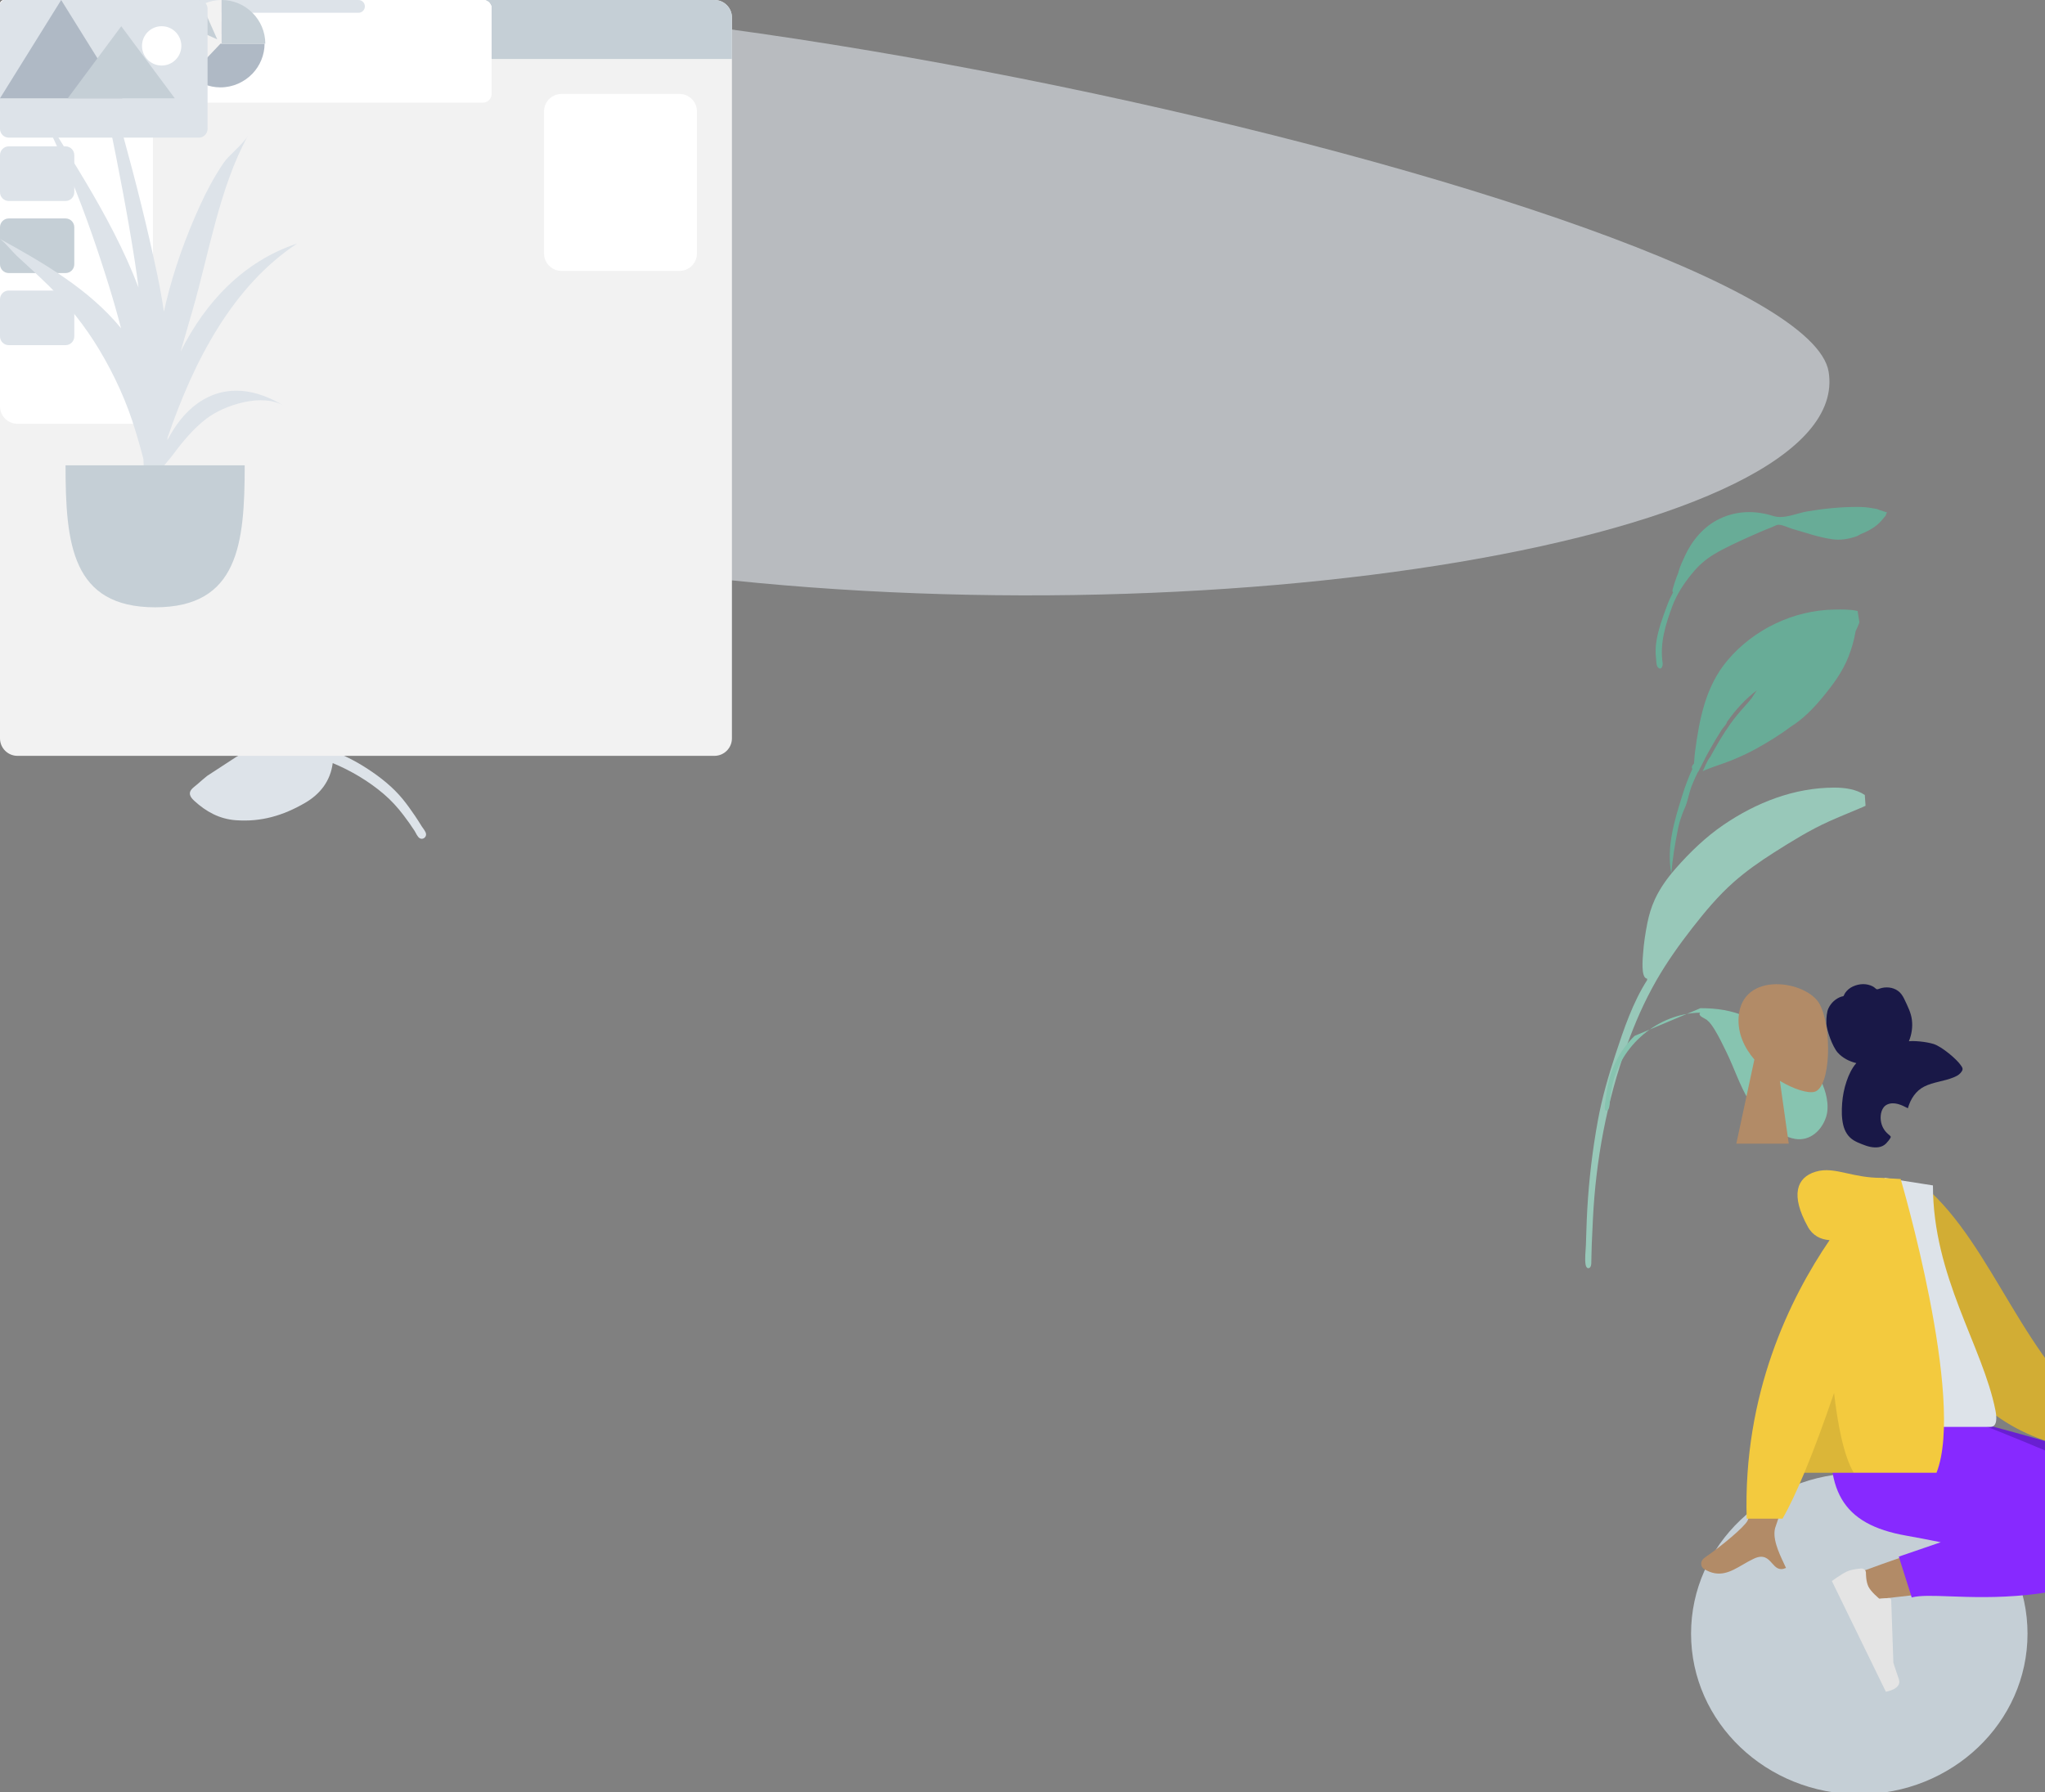 <?xml version="1.0" encoding="utf-8"?>
<svg version="1.1" xmlns="http://www.w3.org/2000/svg" xmlns:xlink="http://www.w3.org/1999/xlink" height="820.335" width="936">
  <rect width="100%" height="100%" fill="#808080" stroke="none"/>
  <defs>
    <path id="path-0" opacity="1" fill-rule="evenodd" d="M860.004,233.381 C859.47,232.993 858.205,232.856 857.616,232.74 C855.169,232.257 852.648,232.047 850.153,232.047 C842.46,232.059 834.642,232.814 827.076,234.121 C822.273,234.95 816.466,237.743 811.688,236.226 C803.363,233.584 794.95,233.714 787.052,237.486 C779.832,240.935 774.35,247.486 771.151,254.564 C770.669,255.633 768.711,259.566 768.156,262.217 C767.919,262.759 767.692,263.304 767.486,263.858 C766.904,265.431 766.382,267.032 765.896,268.635 C765.689,269.319 765.167,270.829 765.787,271.121 C764.797,272.948 763.92,274.83 763.189,276.773 C761.064,282.425 758.741,288.625 757.994,294.615 C757.717,296.833 757.707,299.064 757.964,301.286 C758.091,302.385 758.038,304.593 758.783,305.429 C760.363,307.201 761.175,304.72 760.996,303.538 C759.636,294.532 762.263,286.074 765.377,277.608 C767.39,272.134 770.698,267.125 774.404,262.59 C777.403,258.918 780.62,256.027 784.732,253.593 C789.759,250.616 795.134,248.21 800.46,245.796 C803.962,244.208 807.469,242.662 811.07,241.294 C811.87,240.989 813.13,240.209 814.018,240.205 C815.895,240.199 818.555,241.584 820.368,242.099 C826.332,243.795 832.373,245.966 838.537,246.832 C842.49,247.388 846.194,246.762 849.892,245.445 C850.27,245.311 850.903,244.965 851.679,244.471 C854.424,243.415 857.021,242.086 859.282,240.169 C860.585,239.064 861.767,237.636 862.845,236.329 C863.167,235.939 863.31,235.491 863.315,235.065 C863.559,234.938 863.721,234.789 863.758,234.614 "/>
    <path id="path-1" opacity="1" fill-rule="evenodd" d="M115.805,329.704 C113.863,329.704 111.927,329.743 109.987,329.844 C108.509,329.921 106.249,329.616 104.998,330.533 C103.698,331.485 103.788,333.435 103.991,334.812 C105.064,342.094 107.684,348.552 113.165,353.711 C121.604,361.655 131.279,365.691 142.727,367.489 C150.768,368.752 158.192,366.998 164.112,361.307 C168.437,369.296 171.718,378.137 173.365,387.059 C174.177,391.462 174.425,395.812 174.282,400.295 C174.19,403.166 174.031,406.031 173.722,408.889 C173.587,410.131 172.951,412.011 173.44,413.184 C174.013,414.562 175.946,414.696 176.814,413.521 C177.537,412.543 177.404,410.622 177.552,409.464 C177.798,407.542 178.026,405.618 178.189,403.686 C178.454,400.559 178.65,397.424 178.635,394.286 C178.602,387.234 177.027,380.156 174.872,373.462 C170.738,360.621 164.03,349.208 153.598,340.254 C147.184,334.748 139.843,332.518 131.514,331.321 "/>
    <path id="path-2" opacity="1" fill-rule="evenodd" d="M154.356,345.193 C152.781,332.652 151.113,320.182 148.062,307.884 C146.263,300.637 143.958,293.542 141.864,286.378 C142.052,287.276 142.218,288.181 142.362,289.088 C141.633,286.951 140.112,284.907 139.236,282.778 C138.26,280.403 137.475,277.936 136.729,275.484 C135.273,270.698 133.9,265.904 132.261,261.173 C130.435,255.902 128.333,250.719 126.374,245.495 C124.711,241.06 123.154,236.405 120.989,232.174 C119.81,229.867 118.752,227.39 117.594,225.039 C117.206,224.252 113.88,215.463 113.905,215.463 C114.455,215.463 116.517,219.37 116.859,219.944 C117.858,221.62 118.706,223.365 119.564,225.112 C119.934,223.037 120.52,221.006 121.443,219.098 C121.728,218.509 123.728,214.166 124.38,214.166 C124.705,214.166 121.699,222.367 121.319,223.087 C121.01,223.672 120.432,224.414 120.231,225.036 C119.905,226.041 120.073,225.79 120.341,226.696 C120.834,228.358 121.923,229.985 122.608,231.581 C122.984,232.432 123.911,235.385 124.814,236.707 C127.136,241.247 128.787,246.783 130.555,251.679 C130.936,249.274 131.593,246.954 132.504,244.691 C132.72,244.153 134.439,239.166 134.933,239.166 C135.49,239.166 133.358,247.154 133.068,247.844 C132.53,249.126 131.684,250.366 131.236,251.671 C130.745,253.102 131.608,254.391 132.157,255.856 C134.179,261.244 135.952,266.686 137.571,272.2 C146.977,268.081 148.848,255.957 149.461,247.016 C149.903,240.572 148.906,234.01 147.342,227.759 C145.255,219.416 141.744,211.362 138.018,203.608 C133.677,194.572 127.708,186.502 120.51,179.429 C116.746,175.729 112.459,172.522 108.104,169.518 C105.977,168.05 103.792,166.831 101.309,166.015 C100.189,165.647 99.04,165.381 97.879,165.177 C96.996,165.022 95.195,164.204 94.464,164.412 C88.488,166.066 83.997,168.815 80.514,173.927 C77.218,178.765 75.171,184.55 74.034,190.224 C72.767,196.543 72.462,202.914 73.549,209.274 C74.378,214.126 75.809,218.883 77.241,223.593 C82.336,240.346 91.267,258.307 107.291,267.496 C112.478,270.471 118.233,272.21 124.141,273.132 C125.534,273.349 126.924,273.556 128.333,273.635 C129.283,273.689 132.405,273.058 133.093,273.468 C134.035,274.029 134.576,277.214 134.987,278.369 C138.107,287.145 140.897,296.021 143.429,304.977 C146.122,314.504 148.262,324.125 150.044,333.853 C150.802,337.99 151.54,342.121 152.169,346.281 C152.316,347.249 152.164,350.293 153.109,351.148 C153.706,351.688 154.55,351.467 154.906,350.805 "/>
    <path id="path-3" opacity="1" fill-rule="evenodd" d="M850.229,279.672 C846.818,278.926 843.052,278.983 839.578,279.045 C820.944,279.298 802.646,288.12 790.737,302.216 C780.6,314.217 777.812,329.137 775.809,344.219 C775.611,345.716 775.525,347.204 775.413,348.705 C775.389,349.027 775.353,349.314 775.315,349.584 C774.527,350.289 774.114,351.109 774.58,352.011 C772.845,355.809 771.377,359.702 770.118,363.718 C766.411,375.538 762.64,387.582 764.963,400.012 C765.506,393.172 766.647,386.178 768.012,379.45 C768.091,379.064 768.176,378.681 768.264,378.299 C768.273,378.258 768.282,378.218 768.291,378.178 C768.774,376.118 769.402,374.119 770.166,372.152 C770.174,372.131 770.182,372.11 770.19,372.089 C770.291,371.83 770.398,371.572 770.504,371.315 C770.723,370.782 770.947,370.25 771.186,369.72 C771.266,369.54 771.344,369.358 771.418,369.175 C772.53,366.449 773,363.377 773.996,360.557 C774.235,359.915 774.484,359.276 774.745,358.641 C774.76,358.604 774.776,358.567 774.792,358.529 C775.497,356.819 776.277,355.13 777.101,353.458 C777.549,353.121 777.789,352.286 778.175,351.527 C778.255,351.377 778.88,350.38 779.066,349.805 C779.551,348.866 780.035,347.926 780.524,346.989 C780.509,346.994 780.495,347 780.48,347.005 C780.969,346.105 781.46,345.209 781.947,344.316 C782.054,344.12 782.162,343.924 782.27,343.727 C782.445,343.414 782.619,343.101 782.794,342.789 C784.426,339.868 786.157,337.005 787.954,334.179 C788.595,333.17 790.128,331.723 790.422,330.59 C790.432,330.548 790.435,330.509 790.442,330.468 C794.341,324.991 798.831,319.939 804.215,315.936 C803.564,316.639 802.181,319.027 801.815,319.499 C800.696,320.947 799.481,322.294 798.261,323.658 C796.077,326.1 793.944,328.621 792.049,331.286 C788.584,336.16 785.594,341.289 782.768,346.521 C782.741,346.552 782.712,346.581 782.686,346.613 C781.266,348.363 780.372,351.01 779.349,353.013 C783.396,351.139 787.87,349.918 792.023,348.254 C796.164,346.594 800.193,344.747 804.083,342.577 C809.252,339.694 814.614,336.439 819.499,332.754 C825.096,329.282 829.8,324.503 833.952,319.489 C838.864,313.555 843.366,307.569 846.15,300.365 C847.518,296.824 848.593,293.133 849.231,289.398 C849.259,289.235 849.295,289.059 849.334,288.875 C849.986,287.585 850.57,286.267 851.059,284.917 "/>
    <path id="path-4" opacity="1" fill-rule="evenodd" d="M216.257,280.564 C216.969,279.963 216.579,278.464 215.735,279.292 C215.054,279.962 215.034,279.896 214.177,279.853 C213.481,279.818 212.741,279.602 212.042,279.516 C210.56,279.334 209.085,279.257 207.593,279.361 C204.395,279.584 201.283,280.346 198.322,281.53 C193.154,283.598 187.938,286.278 183.826,290.009 C177.289,295.941 172.04,304.062 168.942,312.16 C167.024,317.174 165.991,322.208 167.735,327.423 C168.606,330.03 169.985,332.511 171.987,334.469 C172.51,334.981 173.2,335.377 173.69,335.914 C174.443,336.74 174.27,336.476 173.781,337.654 C173.246,338.941 172.717,340.229 172.19,341.519 C170.813,344.897 169.456,348.314 168.456,351.819 C168.127,352.972 167.873,354.144 167.689,355.328 C167.55,356.223 166.741,359.629 167.445,360.544 C168.617,362.067 169.116,359.728 169.153,358.928 C169.186,358.227 169.247,357.524 169.335,356.828 C169.555,355.073 169.954,353.351 170.473,351.658 C171.033,349.829 171.719,348.035 172.401,346.246 C173.037,344.578 173.703,342.921 174.382,341.27 C174.759,340.352 175.141,339.437 175.523,338.521 C175.653,338.208 175.72,337.554 176.065,337.823 C176.819,335.867 178.047,334.01 179.065,332.175 C180.312,329.927 181.584,327.683 183.017,325.541 C184.051,323.996 185.14,322.484 186.331,321.049 C187.027,320.21 187.771,319.422 188.562,318.666 C188.996,318.252 190.48,316.472 191.078,316.472 C190.821,316.472 189.658,318.732 189.476,318.999 C188.752,320.067 187.966,321.085 187.163,322.098 C185.673,323.979 184.291,325.929 183.041,327.968 C183.402,328.183 184.902,327.193 185.349,327.002 C186.352,326.575 187.384,326.209 188.44,325.927 C190.302,325.43 192.576,324.864 194.414,324.864 C193.872,324.864 192.615,325.748 192.052,325.988 C191.148,326.373 190.222,326.724 189.283,327.016 C188.416,327.287 187.533,327.493 186.644,327.683 C185.755,327.872 184.148,327.88 183.339,328.353 C183.29,328.382 183.341,328.84 183.15,328.963 C182.957,329.087 182.405,329.046 182.36,329.08 C181.697,329.578 181.234,331.019 180.835,331.728 C179.801,333.567 178.793,335.42 177.775,337.267 C177.46,337.839 177.041,338.231 177.318,338.695 C177.614,339.189 179.013,339.496 179.56,339.676 C181.589,340.346 183.646,340.567 185.762,340.216 C189.726,339.558 193.167,337.842 196.268,335.414 C208.149,326.112 217.894,314.406 220.868,299.544 "/>
    <path id="path-5" opacity="1" fill-rule="evenodd" d="M836.975,170.225 C849.181,246.308 553.173,295.934 298.391,261.301 C43.61,226.668 -73.271,91.422 48.306,19.357 C169.883,-52.707 824.77,94.141 836.975,170.225Z"/>
    <path id="path-6" opacity="1" fill-rule="evenodd" d="M8,0 L151,0 C155.415,0 159,3.585 159,8 L159,294 C159,298.415 155.415,302 151,302 L8,302 C3.585,302 8.881784197001252e-16,298.415 0,294 L0,8 C0,3.585 3.585,8.881784197001252e-16 8,0Z"/>
    <ellipse id="ellipse-7" opacity="1" rx="15" ry="15" cx="79" cy="268"/>
    <ellipse id="ellipse-8" opacity="1" rx="2" ry="2" cx="2" cy="2"/>
    <path id="path-9" opacity="1" fill-rule="evenodd" d="M11,0 L28,0 C29.104,0 30,0.896 30,2 C30,3.104 29.104,4 28,4 L11,4 C9.896,4 9,3.104 9,2 C9,0.896 9.896,2.220446049250313e-16 11,0Z"/>
    <path id="path-10" opacity="1" fill-rule="evenodd" d="M4,0 L127,0 C129.208,0 131,1.792 131,4 L131,50 C131,52.208 129.208,54 127,54 L4,54 C1.792,54 4.440892098500626e-16,52.208 0,50 L0,4 C0,1.792 1.792,4.440892098500626e-16 4,0Z"/>
    <path id="path-11" opacity="1" fill-rule="evenodd" d="M3,0 L70,0 C71.656,0 73,1.344 73,3 L73,5.1 C73,6.756 71.656,8.1 70,8.1 L3,8.1 C1.344,8.1 4.440892098500626e-16,6.756 0,5.1 L0,3 C0,1.344 1.344,4.440892098500626e-16 3,0Z"/>
    <path id="path-12" opacity="1" fill-rule="evenodd" d="M3,13.5 L46,13.5 C47.656,13.5 49,14.844 49,16.5 L49,18.6 C49,20.256 47.656,21.6 46,21.6 L3,21.6 C1.344,21.6 4.440892098500626e-16,20.256 0,18.6 L0,16.5 C0,14.844 1.344,13.5 3,13.5Z"/>
    <ellipse id="ellipse-13" opacity="1" rx="12" ry="12" cx="21" cy="27"/>
    <path id="path-14" opacity="1" fill-rule="evenodd" d="M4,0 L127,0 C129.208,0 131,1.792 131,4 L131,38 C131,40.208 129.208,42 127,42 L4,42 C1.792,42 4.440892098500626e-16,40.208 0,38 L0,4 C0,1.792 1.792,4.440892098500626e-16 4,0Z"/>
    <path id="path-15" opacity="1" fill-rule="evenodd" d="M3,0 L70,0 C71.656,0 73,1.344 73,3 L73,3.3 C73,4.956 71.656,6.3 70,6.3 L3,6.3 C1.344,6.3 4.440892098500626e-16,4.956 0,3.3 L0,3 C0,1.344 1.344,4.440892098500626e-16 3,0Z"/>
    <path id="path-16" opacity="1" fill-rule="evenodd" d="M3,10.5 L46,10.5 C47.656,10.5 49,11.844 49,13.5 L49,13.8 C49,15.456 47.656,16.8 46,16.8 L3,16.8 C1.344,16.8 4.440892098500626e-16,15.456 0,13.8 L0,13.5 C0,11.844 1.344,10.5 3,10.5Z"/>
    <ellipse id="ellipse-17" opacity="1" rx="12" ry="12" cx="21" cy="21"/>
    <path id="path-18" opacity="1" fill-rule="evenodd" d="M4,0 L127,0 C129.208,0 131,1.792 131,4 L131,38 C131,40.208 129.208,42 127,42 L4,42 C1.792,42 4.440892098500626e-16,40.208 0,38 L0,4 C0,1.792 1.792,4.440892098500626e-16 4,0Z"/>
    <path id="path-19" opacity="1" fill-rule="evenodd" d="M3,0 L70,0 C71.656,0 73,1.344 73,3 L73,3.3 C73,4.956 71.656,6.3 70,6.3 L3,6.3 C1.344,6.3 4.440892098500626e-16,4.956 0,3.3 L0,3 C0,1.344 1.344,4.440892098500626e-16 3,0Z"/>
    <path id="path-20" opacity="1" fill-rule="evenodd" d="M3,10.5 L46,10.5 C47.656,10.5 49,11.844 49,13.5 L49,13.8 C49,15.456 47.656,16.8 46,16.8 L3,16.8 C1.344,16.8 4.440892098500626e-16,15.456 0,13.8 L0,13.5 C0,11.844 1.344,10.5 3,10.5Z"/>
    <ellipse id="ellipse-21" opacity="1" rx="12" ry="12" cx="21" cy="21"/>
    <path id="path-22" opacity="1" fill-rule="evenodd" d="M4,0 L127,0 C129.208,0 131,1.792 131,4 L131,38 C131,40.208 129.208,42 127,42 L4,42 C1.792,42 4.440892098500626e-16,40.208 0,38 L0,4 C0,1.792 1.792,4.440892098500626e-16 4,0Z"/>
    <path id="path-23" opacity="1" fill-rule="evenodd" d="M3,0 L70,0 C71.656,0 73,1.344 73,3 L73,3.3 C73,4.956 71.656,6.3 70,6.3 L3,6.3 C1.344,6.3 4.440892098500626e-16,4.956 0,3.3 L0,3 C0,1.344 1.344,4.440892098500626e-16 3,0Z"/>
    <path id="path-24" opacity="1" fill-rule="evenodd" d="M3,10.5 L46,10.5 C47.656,10.5 49,11.844 49,13.5 L49,13.8 C49,15.456 47.656,16.8 46,16.8 L3,16.8 C1.344,16.8 4.440892098500626e-16,15.456 0,13.8 L0,13.5 C0,11.844 1.344,10.5 3,10.5Z"/>
    <ellipse id="ellipse-25" opacity="1" rx="12" ry="12" cx="21" cy="21"/>
    <path id="path-26" opacity="1" fill-rule="evenodd" d="M12.14,0 C10.815,0 9.494,0.027 8.171,0.095 C7.162,0.148 5.621,-0.061 4.768,0.568 C3.881,1.221 3.942,2.557 4.081,3.501 C4.813,8.493 6.6,12.919 10.339,16.456 C16.096,21.901 22.695,24.668 30.504,25.9 C35.99,26.766 41.054,25.564 45.092,21.663 C48.043,27.139 50.281,33.199 51.404,39.315 C51.958,42.333 52.127,45.315 52.03,48.388 C51.967,50.356 51.859,52.32 51.648,54.279 C51.556,55.13 51.122,56.418 51.455,57.223 C51.846,58.167 53.165,58.259 53.757,57.453 C54.25,56.783 54.16,55.466 54.261,54.673 C54.429,53.355 54.584,52.036 54.695,50.712 C54.876,48.569 55.009,46.42 54.999,44.268 C54.977,39.435 53.902,34.583 52.432,29.995 C49.612,21.192 45.037,13.369 37.921,7.231 C33.545,3.457 28.537,1.929 22.856,1.108 "/>
    <path id="path-27" opacity="1" fill-rule="evenodd" d="M32.571,35 C18.272,35 8.642,46.524 4.089,58.502 C2.372,63.016 1.97,67.974 1.308,72.714 C1.096,74.236 1.175,76.554 0.557,77.909 C0.333,78.401 -0.181,78.577 0.065,79.247 C0.214,79.652 0.505,79.901 0.944,79.981 C1.843,80.147 3.115,79.167 3.886,78.781 C10.282,75.573 14.484,70.613 17.912,64.545 C20.038,60.784 22.194,56.879 23.456,52.75 C24.227,50.227 24.676,47.571 24.94,44.954 C25.044,43.923 25.144,42.868 25.138,41.832 C25.132,40.803 24.653,40.259 24.309,39.364 C29.08,37.558 34.466,37.066 39.299,38.937 C43.769,40.668 47.482,44.013 49.561,48.216 C50.101,49.308 50.518,50.46 50.821,51.636 C51.02,52.406 51.029,53.404 51.398,54.1 C52.29,55.788 54.168,54.66 53.988,53.089 C53.485,48.708 50.979,44.309 47.775,41.263 "/>
    <path id="path-28" opacity="1" fill-rule="evenodd" d="M56,0 L199,0 C203.415,0 207,3.585 207,8 L207,294 C207,298.415 203.415,302 199,302 L56,302 C51.585,302 48,298.415 48,294 L48,8 C48,3.585 51.585,8.881784197001252e-16 56,0Z"/>
    <ellipse id="ellipse-29" opacity="1" rx="15" ry="15" cx="127" cy="268"/>
    <ellipse id="ellipse-30" opacity="1" rx="2" ry="2" cx="2" cy="2"/>
    <path id="path-31" opacity="1" fill-rule="evenodd" d="M11,0 L28,0 C29.104,0 30,0.896 30,2 C30,3.104 29.104,4 28,4 L11,4 C9.896,4 9,3.104 9,2 C9,0.896 9.896,2.220446049250313e-16 11,0Z"/>
    <path id="path-32" opacity="1" fill-rule="evenodd" d="M4,0 L127,0 C129.208,0 131,1.792 131,4 L131,50 C131,52.208 129.208,54 127,54 L4,54 C1.792,54 4.440892098500626e-16,52.208 0,50 L0,4 C0,1.792 1.792,4.440892098500626e-16 4,0Z"/>
    <path id="path-33" opacity="1" fill-rule="evenodd" d="M3,0 L70,0 C71.656,0 73,1.344 73,3 L73,5.1 C73,6.756 71.656,8.1 70,8.1 L3,8.1 C1.344,8.1 4.440892098500626e-16,6.756 0,5.1 L0,3 C0,1.344 1.344,4.440892098500626e-16 3,0Z"/>
    <path id="path-34" opacity="1" fill-rule="evenodd" d="M3,13.5 L46,13.5 C47.656,13.5 49,14.844 49,16.5 L49,18.6 C49,20.256 47.656,21.6 46,21.6 L3,21.6 C1.344,21.6 4.440892098500626e-16,20.256 0,18.6 L0,16.5 C0,14.844 1.344,13.5 3,13.5Z"/>
    <ellipse id="ellipse-35" opacity="1" rx="7" ry="7" cx="7" cy="7"/>
    <ellipse id="ellipse-36" opacity="1" rx="3" ry="3" cx="7" cy="7"/>
    <path id="path-37" opacity="1" fill-rule="evenodd" d="M4,0 L127,0 C129.208,0 131,1.792 131,4 L131,38 C131,40.208 129.208,42 127,42 L4,42 C1.792,42 4.440892098500626e-16,40.208 0,38 L0,4 C0,1.792 1.792,4.440892098500626e-16 4,0Z"/>
    <path id="path-38" opacity="1" fill-rule="evenodd" d="M3,0 L70,0 C71.656,0 73,1.344 73,3 L73,3.3 C73,4.956 71.656,6.3 70,6.3 L3,6.3 C1.344,6.3 4.440892098500626e-16,4.956 0,3.3 L0,3 C0,1.344 1.344,4.440892098500626e-16 3,0Z"/>
    <path id="path-39" opacity="1" fill-rule="evenodd" d="M3,10.5 L46,10.5 C47.656,10.5 49,11.844 49,13.5 L49,13.8 C49,15.456 47.656,16.8 46,16.8 L3,16.8 C1.344,16.8 4.440892098500626e-16,15.456 0,13.8 L0,13.5 C0,11.844 1.344,10.5 3,10.5Z"/>
    <ellipse id="ellipse-40" opacity="1" rx="12" ry="12" cx="21" cy="21"/>
    <path id="path-41" opacity="1" fill-rule="evenodd" d="M4,0 L127,0 C129.208,0 131,1.792 131,4 L131,38 C131,40.208 129.208,42 127,42 L4,42 C1.792,42 4.440892098500626e-16,40.208 0,38 L0,4 C0,1.792 1.792,4.440892098500626e-16 4,0Z"/>
    <path id="path-42" opacity="1" fill-rule="evenodd" d="M3,0 L70,0 C71.656,0 73,1.344 73,3 L73,3.3 C73,4.956 71.656,6.3 70,6.3 L3,6.3 C1.344,6.3 4.440892098500626e-16,4.956 0,3.3 L0,3 C0,1.344 1.344,4.440892098500626e-16 3,0Z"/>
    <path id="path-43" opacity="1" fill-rule="evenodd" d="M3,10.5 L46,10.5 C47.656,10.5 49,11.844 49,13.5 L49,13.8 C49,15.456 47.656,16.8 46,16.8 L3,16.8 C1.344,16.8 4.440892098500626e-16,15.456 0,13.8 L0,13.5 C0,11.844 1.344,10.5 3,10.5Z"/>
    <ellipse id="ellipse-44" opacity="1" rx="7" ry="7" cx="7" cy="7"/>
    <ellipse id="ellipse-45" opacity="1" rx="3" ry="3" cx="7" cy="7"/>
    <path id="path-46" opacity="1" fill-rule="evenodd" d="M4,0 L127,0 C129.208,0 131,1.792 131,4 L131,38 C131,40.208 129.208,42 127,42 L4,42 C1.792,42 4.440892098500626e-16,40.208 0,38 L0,4 C0,1.792 1.792,4.440892098500626e-16 4,0Z"/>
    <path id="path-47" opacity="1" fill-rule="evenodd" d="M3,0 L70,0 C71.656,0 73,1.344 73,3 L73,3.3 C73,4.956 71.656,6.3 70,6.3 L3,6.3 C1.344,6.3 4.440892098500626e-16,4.956 0,3.3 L0,3 C0,1.344 1.344,4.440892098500626e-16 3,0Z"/>
    <path id="path-48" opacity="1" fill-rule="evenodd" d="M3,10.5 L46,10.5 C47.656,10.5 49,11.844 49,13.5 L49,13.8 C49,15.456 47.656,16.8 46,16.8 L3,16.8 C1.344,16.8 4.440892098500626e-16,15.456 0,13.8 L0,13.5 C0,11.844 1.344,10.5 3,10.5Z"/>
    <ellipse id="ellipse-49" opacity="1" rx="12" ry="12" cx="21" cy="21"/>
    <path id="path-50" opacity="1" fill-rule="evenodd" d="M8,0 L327,0 C331.415,0 335,3.585 335,8 L335,338 C335,342.415 331.415,346 327,346 L8,346 C3.585,346 8.881784197001252e-16,342.415 0,338 L0,8 C0,3.585 3.585,8.881784197001252e-16 8,0Z"/>
    <path id="path-51" opacity="1" fill-rule="evenodd" d="M257,43 L311,43 C315.415,43 319,46.585 319,51 L319,116 C319,120.415 315.415,124 311,124 L257,124 C252.585,124 249,120.415 249,116 L249,51 C249,46.585 252.585,43 257,43Z"/>
    <ellipse id="ellipse-52" opacity="1" rx="16" ry="16" cx="25" cy="16"/>
    <path id="path-53" opacity="1" fill-rule="evenodd" d="M3,36 L47,36 C48.656,36 50,37.344 50,39 C50,40.656 48.656,42 47,42 L3,42 C1.344,42 4.440892098500626e-16,40.656 0,39 C0,37.344 1.344,36 3,36Z"/>
    <path id="path-54" opacity="1" fill-rule="evenodd" d="M11,46 L39,46 C40.656,46 42,47.344 42,49 C42,50.656 40.656,52 39,52 L11,52 C9.344,52 8,50.656 8,49 C8,47.344 9.344,46 11,46Z"/>
    <path id="path-55" opacity="1" fill-rule="evenodd" d="M8,0 L327,0 C331.415,0 335,3.585 335,8 L335,27 L0,27 L0,8 C0,3.585 3.585,8.881784197001252e-16 8,0Z"/>
    <ellipse id="ellipse-56" opacity="1" rx="4" ry="4" cx="4" cy="4"/>
    <ellipse id="ellipse-57" opacity="1" rx="4" ry="4" cx="16" cy="4"/>
    <ellipse id="ellipse-58" opacity="1" rx="4" ry="4" cx="28" cy="4"/>
    <path id="path-59" opacity="1" fill-rule="evenodd" d="M8,0 L62,0 C66.415,0 70,3.585 70,8 L70,186 C70,190.415 66.415,194 62,194 L8,194 C3.585,194 8.881784197001252e-16,190.415 0,186 L0,8 C0,3.585 3.585,8.881784197001252e-16 8,0Z"/>
    <path id="path-60" opacity="1" fill-rule="evenodd" d="M4,0 L30,0 C32.208,0 34,1.792 34,4 L34,22 C34,24.208 32.208,26 30,26 L4,26 C1.792,26 4.440892098500626e-16,24.208 0,22 L0,4 C0,1.792 1.792,4.440892098500626e-16 4,0Z"/>
    <path id="path-61" opacity="1" fill-rule="evenodd" d="M4,34 L30,34 C32.208,34 34,35.792 34,38 L34,55 C34,57.208 32.208,59 30,59 L4,59 C1.792,59 4.440892098500626e-16,57.208 0,55 L0,38 C0,35.792 1.792,34 4,34Z"/>
    <path id="path-62" opacity="1" fill-rule="evenodd" d="M4,67 L30,67 C32.208,67 34,68.792 34,71 L34,88 C34,90.208 32.208,92 30,92 L4,92 C1.792,92 4.440892098500626e-16,90.208 0,88 L0,71 C0,68.792 1.792,67 4,67Z"/>
    <path id="path-63" opacity="1" fill-rule="evenodd" d="M4,133 L30,133 C32.208,133 34,134.792 34,137 L34,154 C34,156.208 32.208,158 30,158 L4,158 C1.792,158 4.440892098500626e-16,156.208 0,154 L0,137 C0,134.792 1.792,133 4,133Z"/>
    <path id="path-64" opacity="1" fill-rule="evenodd" d="M4,100 L30,100 C32.208,100 34,101.792 34,104 L34,121 C34,123.208 32.208,125 30,125 L4,125 C1.792,125 4.440892098500626e-16,123.208 0,121 L0,104 C0,101.792 1.792,100 4,100Z"/>
    <path id="path-65" opacity="1" fill-rule="evenodd" d="M4,0 L221,0 C223.208,0 225,1.792 225,4 L225,43 C225,45.208 223.208,47 221,47 L4,47 C1.792,47 4.440892098500626e-16,45.208 0,43 L0,4 C0,1.792 1.792,4.440892098500626e-16 4,0Z"/>
    <path id="path-66" opacity="1" fill-rule="evenodd" d="M3,0 L164,0 C165.656,0 167,1.344 167,3 L167,4.05 C167,5.706 165.656,7.05 164,7.05 L3,7.05 C1.344,7.05 4.440892098500626e-16,5.706 0,4.05 L0,3 C0,1.344 1.344,4.440892098500626e-16 3,0Z"/>
    <path id="path-67" opacity="1" fill-rule="evenodd" d="M3,11.75 L109.096,11.75 C110.752,11.75 112.096,13.094 112.096,14.75 L112.096,15.8 C112.096,17.456 110.752,18.8 109.096,18.8 L3,18.8 C1.344,18.8 -6.661338147750939e-15,17.456 -7.105427357601002e-15,15.8 L-7.105427357601002e-15,14.75 C-7.105427357601002e-15,13.094 1.344,11.75 3,11.75Z"/>
    <ellipse id="ellipse-68" opacity="1" rx="7" ry="7" cx="7" cy="7"/>
    <ellipse id="ellipse-69" opacity="1" rx="3" ry="3" cx="7" cy="7"/>
    <path id="path-70" opacity="1" fill-rule="evenodd" d="M4,0 L221,0 C223.208,0 225,1.792 225,4 L225,35 C225,37.208 223.208,39 221,39 L4,39 C1.792,39 4.440892098500626e-16,37.208 0,35 L0,4 C0,1.792 1.792,4.440892098500626e-16 4,0Z"/>
    <path id="path-71" opacity="1" fill-rule="evenodd" d="M2.925,0 L164.075,0 C165.689,-7.105427357601002e-15 167,1.311 167,2.925 C167,4.539 165.689,5.85 164.075,5.85 L2.925,5.85 C1.311,5.85 0,4.539 0,2.925 C-2.4055711200787755e-8,1.311 1.311,2.4055711644876965e-8 2.925,0 L2.925,0Z"/>
    <path id="path-72" opacity="1" fill-rule="evenodd" d="M2.925,9.75 L109.171,9.75 C110.785,9.75 112.096,11.061 112.096,12.675 C112.096,14.289 110.785,15.6 109.171,15.6 L2.925,15.6 C1.311,15.6 -7.105427357601002e-15,14.289 -7.105427357601002e-15,12.675 C-2.4055718306215113e-8,11.061 1.311,9.75 2.925,9.75 L2.925,9.75Z"/>
    <ellipse id="ellipse-73" opacity="1" rx="7" ry="7" cx="7" cy="7"/>
    <ellipse id="ellipse-74" opacity="1" rx="3" ry="3" cx="7" cy="7"/>
    <path id="path-75" opacity="1" fill-rule="evenodd" d="M4,0 L221,0 C223.208,0 225,1.792 225,4 L225,35 C225,37.208 223.208,39 221,39 L4,39 C1.792,39 4.440892098500626e-16,37.208 0,35 L0,4 C0,1.792 1.792,4.440892098500626e-16 4,0Z"/>
    <path id="path-76" opacity="1" fill-rule="evenodd" d="M2.925,0 L164.075,0 C165.689,-7.105427357601002e-15 167,1.311 167,2.925 C167,4.539 165.689,5.85 164.075,5.85 L2.925,5.85 C1.311,5.85 0,4.539 0,2.925 C-2.4055711200787755e-8,1.311 1.311,2.4055711644876965e-8 2.925,0 L2.925,0Z"/>
    <path id="path-77" opacity="1" fill-rule="evenodd" d="M2.925,9.75 L109.171,9.75 C110.785,9.75 112.096,11.061 112.096,12.675 C112.096,14.289 110.785,15.6 109.171,15.6 L2.925,15.6 C1.311,15.6 -7.105427357601002e-15,14.289 -7.105427357601002e-15,12.675 C-2.4055718306215113e-8,11.061 1.311,9.75 2.925,9.75 L2.925,9.75Z"/>
    <ellipse id="ellipse-78" opacity="1" rx="7" ry="7" cx="7" cy="7"/>
    <ellipse id="ellipse-79" opacity="1" rx="3" ry="3" cx="7" cy="7"/>
    <path id="path-80" opacity="1" fill-rule="evenodd" d="M4,0 L221,0 C223.208,0 225,1.792 225,4 L225,35 C225,37.208 223.208,39 221,39 L4,39 C1.792,39 4.440892098500626e-16,37.208 0,35 L0,4 C0,1.792 1.792,4.440892098500626e-16 4,0Z"/>
    <path id="path-81" opacity="1" fill-rule="evenodd" d="M2.925,0 L164.075,0 C165.689,-7.105427357601002e-15 167,1.311 167,2.925 C167,4.539 165.689,5.85 164.075,5.85 L2.925,5.85 C1.311,5.85 0,4.539 0,2.925 C-2.4055711200787755e-8,1.311 1.311,2.4055711644876965e-8 2.925,0 L2.925,0Z"/>
    <path id="path-82" opacity="1" fill-rule="evenodd" d="M2.925,9.75 L109.171,9.75 C110.785,9.75 112.096,11.061 112.096,12.675 C112.096,14.289 110.785,15.6 109.171,15.6 L2.925,15.6 C1.311,15.6 -7.105427357601002e-15,14.289 -7.105427357601002e-15,12.675 C-2.4055718306215113e-8,11.061 1.311,9.75 2.925,9.75 L2.925,9.75Z"/>
    <ellipse id="ellipse-83" opacity="1" rx="7" ry="7" cx="7" cy="7"/>
    <ellipse id="ellipse-84" opacity="1" rx="3" ry="3" cx="7" cy="7"/>
    <path id="path-85" opacity="1" fill-rule="evenodd" d="M4,0 L221,0 C223.208,0 225,1.792 225,4 L225,35 C225,37.208 223.208,39 221,39 L4,39 C1.792,39 4.440892098500626e-16,37.208 0,35 L0,4 C0,1.792 1.792,4.440892098500626e-16 4,0Z"/>
    <path id="path-86" opacity="1" fill-rule="evenodd" d="M2.925,0 L164.075,0 C165.689,-7.105427357601002e-15 167,1.311 167,2.925 C167,4.539 165.689,5.85 164.075,5.85 L2.925,5.85 C1.311,5.85 0,4.539 0,2.925 C-2.4055711200787755e-8,1.311 1.311,2.4055711644876965e-8 2.925,0 L2.925,0Z"/>
    <path id="path-87" opacity="1" fill-rule="evenodd" d="M2.925,9.75 L109.171,9.75 C110.785,9.75 112.096,11.061 112.096,12.675 C112.096,14.289 110.785,15.6 109.171,15.6 L2.925,15.6 C1.311,15.6 -7.105427357601002e-15,14.289 -7.105427357601002e-15,12.675 C-2.4055718306215113e-8,11.061 1.311,9.75 2.925,9.75 L2.925,9.75Z"/>
    <ellipse id="ellipse-88" opacity="1" rx="7" ry="7" cx="7" cy="7"/>
    <ellipse id="ellipse-89" opacity="1" rx="3" ry="3" cx="7" cy="7"/>
    <path id="path-90" opacity="1" fill-rule="evenodd" d="M4,0 L221,0 C223.208,0 225,1.792 225,4 L225,35 C225,37.208 223.208,39 221,39 L4,39 C1.792,39 4.440892098500626e-16,37.208 0,35 L0,4 C0,1.792 1.792,4.440892098500626e-16 4,0Z"/>
    <path id="path-91" opacity="1" fill-rule="evenodd" d="M2.925,0 L164.075,0 C165.689,-7.105427357601002e-15 167,1.311 167,2.925 C167,4.539 165.689,5.85 164.075,5.85 L2.925,5.85 C1.311,5.85 0,4.539 0,2.925 C-2.4055711200787755e-8,1.311 1.311,2.4055711644876965e-8 2.925,0 L2.925,0Z"/>
    <path id="path-92" opacity="1" fill-rule="evenodd" d="M2.925,9.75 L109.171,9.75 C110.785,9.75 112.096,11.061 112.096,12.675 C112.096,14.289 110.785,15.6 109.171,15.6 L2.925,15.6 C1.311,15.6 -7.105427357601002e-15,14.289 -7.105427357601002e-15,12.675 C-2.4055718306215113e-8,11.061 1.311,9.75 2.925,9.75 L2.925,9.75Z"/>
    <ellipse id="ellipse-93" opacity="1" rx="7" ry="7" cx="7" cy="7"/>
    <ellipse id="ellipse-94" opacity="1" rx="3" ry="3" cx="7" cy="7"/>
    <path id="path-95" opacity="1" fill-rule="evenodd" d="M853.526,363.917 C849.582,361.242 844.337,360.541 839.616,360.541 C821.181,360.541 803.852,367.381 788.882,377.573 C780.679,383.158 773.341,390.269 766.862,397.674 C763.123,401.948 759.789,406.572 757.428,411.714 C755.835,415.185 754.742,418.802 754.001,422.532 C753.097,427.078 752.38,431.716 752.055,436.338 C751.928,438.158 750.87,447.815 753.896,447.979 C753.879,448.217 753.875,448.444 753.893,448.647 C747.323,458.921 743.263,470.961 739.499,482.377 C736.223,492.31 733.305,502.328 731.41,512.604 C728.916,526.134 727.278,539.867 726.499,553.591 C726.331,556.54 726.216,559.491 726.117,562.445 C726.034,564.964 725.949,567.483 725.866,570.002 C725.774,572.825 725.277,576.075 725.726,578.881 C726.116,581.326 728.232,580.956 728.325,578.523 C728.438,575.586 728.42,572.643 728.548,569.704 C728.719,565.803 728.895,561.902 729.086,558.002 C730.415,530.91 735.401,504.216 744.602,478.625 C748.325,468.269 752.592,458.466 758.076,448.886 C762.897,440.463 768.696,432.309 774.624,424.714 C780.386,417.334 786.376,410.124 793.436,403.871 C799.165,398.797 805.466,394.377 811.944,390.263 C820.172,385.039 828.384,379.942 837.296,375.932 C841.928,373.848 846.648,371.982 851.317,369.982 C852.157,369.622 853.058,369.273 853.866,368.856 "/>
    <path id="path-96" opacity="1" fill-rule="evenodd" d="M792.663,461.506 C785.186,461.506 778.532,462.477 771.643,465.449 C765.696,468.014 760.276,471.409 755.014,475.105 C747.613,480.304 741.783,486.354 737.702,494.371 C735.264,499.16 733.475,505.937 735.113,511.161 C737.041,517.313 742.337,522.445 749.312,521.36 C753.625,520.691 757.578,517.836 760.856,515.149 C764.778,511.934 767.917,508.069 770.509,503.776 C774.737,496.773 777.221,488.857 780.813,481.539 C782.517,478.066 784.164,474.569 786.206,471.268 C787.216,469.633 788.292,468.015 789.825,466.8 C790.645,466.15 794.104,465.026 792.781,463.567 C812.171,463.821 829.349,478.713 833.072,497.147 C833.418,498.865 833.689,500.597 833.976,502.325 C834.156,503.417 834.083,507.442 835.059,508.14 C837.211,509.678 836.307,505.005 836.214,504.332 C835.976,502.593 835.721,500.856 835.454,499.121 C834,489.687 829.8,480.917 822.796,474.189 "/>
    <path id="path-97" opacity="1" fill-rule="evenodd" d="M9.938,35.736 C28.604,67.052 50.345,97.374 63.401,131.613 C62.875,127.577 62.317,123.545 61.692,119.52 C58.38,98.179 54.262,76.994 49.936,55.835 C47.733,45.062 45.402,34.327 43.012,23.594 C41.727,17.829 40.457,12.061 39.145,6.302 C38.827,4.906 38.554,2.469 38.157,0 C50.845,41.637 63.081,83.305 72.031,125.942 C73.205,131.538 74.205,137.124 75.024,142.7 C75.304,141.428 75.58,140.156 75.881,138.887 C79.503,123.68 84.935,108.594 91.403,94.374 C94.495,87.575 98.046,80.924 102.228,74.726 C104.836,70.863 110.986,66.271 113.364,62.314 C100.355,86.176 95.657,116.032 88.145,141.973 C86.312,148.304 84.467,154.624 82.659,160.955 C93.987,138.237 111.563,119.571 136,111.483 C106.42,131.027 88.678,165.254 76.722,200.26 C76.683,200.675 76.636,201.09 76.595,201.506 C80.114,194.829 84.545,188.789 90.551,184.56 C103.407,175.504 117.667,178.142 130.137,185.91 C120.35,179.689 102.663,185.354 94.428,191.677 C88.533,196.203 83.495,202.275 79.12,208.2 C78.072,209.62 76.641,211.277 75.13,213.044 C73.012,226.795 69.56,240.452 64.672,254 C65.479,250.111 64.896,243.892 65.12,240.993 C65.144,240.679 65.164,240.365 65.188,240.053 C64.445,243.019 63.727,245.951 63.036,248.837 C64.41,243.331 65.156,237.583 65.739,231.776 C65.889,229.281 66.036,226.785 66.19,224.29 C66.141,219.553 65.946,214.799 65.616,210.036 C64.447,205.408 63.137,201.042 62.056,197.411 C58.159,184.31 52.444,171.76 45.411,160.051 C38.994,149.366 31.312,139.688 22.445,130.935 C17.664,126.217 12.661,121.725 7.729,117.17 C5.945,115.523 2.757,111.474 0,109.363 C20.08,120.434 40.749,132.41 55.398,150.248 C53.68,143.653 51.815,137.151 49.842,130.78 C39.831,98.454 27.191,64.953 9.938,35.736Z"/>
    <path id="path-98" opacity="1" fill-rule="evenodd" d="M30,213 C30,248.899 32.843,278 71,278 C109.157,278 112,248.899 112,213 "/>
    <path id="path-99" opacity="1" fill-rule="evenodd" d="M3,32 C4.656,32 6,33.344 6,35 L6,54 C6,55.656 4.656,57 3,57 C1.344,57 4.440892098500626e-16,55.656 0,54 L0,35 C0,33.344 1.344,32 3,32 L3,32Z"/>
    <path id="path-100" opacity="1" fill-rule="evenodd" d="M17,16 C18.656,16 20,17.344 20,19 L20,54 C20,55.656 18.656,57 17,57 C15.344,57 14,55.656 14,54 L14,19 C14,17.344 15.344,16 17,16 L17,16Z"/>
    <path id="path-101" opacity="1" fill-rule="evenodd" d="M31,8 C32.656,8 34,9.344 34,11 L34,54 C34,55.656 32.656,57 31,57 C29.344,57 28,55.656 28,54 L28,11 C28,9.344 29.344,8 31,8 L31,8Z"/>
    <path id="path-102" opacity="1" fill-rule="evenodd" d="M45,16 C46.656,16 48,17.344 48,19 L48,54 C48,55.656 46.656,57 45,57 C43.344,57 42,55.656 42,54 L42,19 C42,17.344 43.344,16 45,16 L45,16Z"/>
    <path id="path-103" opacity="1" fill-rule="evenodd" d="M59,0 C60.656,0 62,1.344 62,3 L62,54 C62,55.656 60.656,57 59,57 C57.344,57 56,55.656 56,54 L56,3 C56,1.344 57.344,4.440892098500626e-16 59,0 L59,0Z"/>
    <path id="path-104" opacity="1" fill-rule="evenodd" d="M40,20.256 C40,9.117 30.998,0 20,0 L20,20.256 L33.668,35 C37.556,31.395 40,26.107 40,20.256Z"/>
    <path id="path-105" opacity="1" fill-rule="evenodd" d="M20.529,20 L0.332,20 C0.332,25.221 2.462,30.113 5.829,33.668 C9.532,37.556 14.805,40 20.529,40 C25.802,40 30.628,37.891 34.332,34.557 L20.529,20Z"/>
    <path id="path-106" opacity="1" fill-rule="evenodd" d="M20,0 C9.002,0 0,9.002 0,20 L20,20 L20,0 L20,0ZM22,18 L30,0 C34.223,1.78 38.22,5.334 40,10 L22,18 L22,18Z"/>
    <path id="path-107" opacity="1" fill-rule="evenodd" d="M37.766,37.179 C35.845,39.219 33.123,40.5 30.095,40.5 C24.278,40.5 19.562,35.799 19.562,30 C19.562,24.201 24.278,19.5 30.095,19.5 L30.095,0 C13.546,0 0,13.503 0,30 C0,46.497 13.546,60 30.095,60 C38.788,60 46.645,56.334 52,50.502 L37.766,37.179Z"/>
    <path id="path-108" opacity="1" fill-rule="evenodd" d="M30,0 L30,19.5 C35.799,19.5 40.5,24.201 40.5,30 L60,30 C60,13.503 46.497,0 30,0Z"/>
    <path id="path-109" opacity="1" fill-rule="evenodd" d="M40.097,30 C40.097,33.407 38.492,36.435 36,38.391 L48.262,54 C55.399,48.412 60,39.749 60,30 L40.097,30Z"/>
    <path id="path-110" opacity="1" fill-rule="evenodd" d="M29.051,28.504 C27.573,30.068 25.479,31.05 23.15,31.05 C18.675,31.05 15.048,27.446 15.048,23 C15.048,18.554 18.675,14.95 23.15,14.95 L23.15,0 C10.42,0 0,10.352 0,23 C0,35.648 10.42,46 23.15,46 C29.837,46 35.88,43.189 40,38.718 L29.051,28.504Z"/>
    <path id="path-111" opacity="1" fill-rule="evenodd" d="M23,0 L23,14.95 C27.446,14.95 31.05,18.554 31.05,23 L46,23 C46,10.352 35.648,0 23,0Z"/>
    <path id="path-112" opacity="1" fill-rule="evenodd" d="M31.073,23 C31.073,25.555 29.869,27.827 28,29.293 L37.196,41 C42.55,36.809 46,30.312 46,23 L31.073,23Z"/>
    <path id="path-113" opacity="1" fill-rule="evenodd" d="M48.007,51.986 C48.003,51.996 47.999,52.006 47.993,52.018 "/>
    <path id="path-114" opacity="1" fill-rule="evenodd" d="M47.998,52.001 C47.998,52.003 47.996,52.007 47.996,52.011 "/>
    <path id="path-115" opacity="1" fill-rule="evenodd" d="M48.067,51.832 C48.053,51.872 48.035,51.91 48.019,51.95 C48.027,51.93 48.035,51.914 48.043,51.894 "/>
    <path id="path-116" opacity="1" fill-rule="evenodd" d="M48.022,51.953 C48.014,51.971 48.006,51.991 47.998,52.009 "/>
    <path id="path-117" opacity="1" fill-rule="evenodd" d="M48,52.001 L48,52.001 L48,52.001Z"/>
    <path id="path-118" opacity="1" fill-rule="evenodd" d="M47.999,52.002 "/>
    <path id="path-119" opacity="1" fill-rule="evenodd" d="M47.99,52.016 "/>
    <path id="path-120" opacity="1" fill-rule="evenodd" d="M47.998,52.002 "/>
    <path id="path-121" opacity="1" fill-rule="evenodd" d="M4,0 L91,0 C93.208,0 95,1.792 95,4 L95,59 C95,61.208 93.208,63 91,63 L4,63 C1.792,63 4.440892098500626e-16,61.208 0,59 L0,4 C0,1.792 1.792,4.440892098500626e-16 4,0Z"/>
    <path id="path-122" opacity="1" fill-rule="evenodd" d="M28,0 L0,45 L56,45 L28,0Z"/>
    <path id="path-123" opacity="1" fill-rule="evenodd" d="M55.5,12 L31,45 L80,45 L55.5,12Z"/>
    <ellipse id="ellipse-124" opacity="1" rx="9" ry="9" cx="74" cy="21"/>
    <path id="path-125" opacity="1" fill-rule="evenodd" d="M40.733,13.664 C46.528,24.465 45.84,51.863 38.35,53.794 C35.364,54.564 29.001,52.678 22.525,48.775 L26.59,77.53 L2.59,77.53 L10.852,39.021 C6.244,33.612 3.126,26.983 3.647,19.556 C5.148,-1.845 34.939,2.863 40.733,13.664Z"/>
    <path id="path-126" opacity="1" fill-rule="evenodd" d="M92.859,31.891 C89.175,30.767 83.827,30.386 81.577,30.644 C82.857,27.576 83.365,24.157 82.951,20.829 C82.549,17.595 81.104,14.841 79.769,11.955 C79.153,10.625 78.455,9.303 77.415,8.285 C76.356,7.249 75.014,6.565 73.608,6.238 C72.168,5.904 70.663,5.932 69.222,6.235 C68.584,6.369 68.012,6.661 67.386,6.823 C66.746,6.989 66.435,6.588 65.97,6.185 C64.85,5.214 63.207,4.734 61.79,4.562 C60.2,4.37 58.55,4.61 57.033,5.133 C55.557,5.642 54.139,6.469 53.072,7.674 C52.596,8.21 52.165,8.821 51.885,9.495 C51.77,9.771 51.751,9.935 51.475,10.036 C51.22,10.13 50.921,10.133 50.658,10.222 C48.113,11.085 45.937,13.053 44.752,15.58 C44.061,17.054 43.733,19.649 43.823,22.559 C43.912,25.468 46.537,33.058 48.992,35.827 C51.184,38.298 54.405,39.929 57.514,40.643 C55.45,43.003 54.077,45.952 53.061,48.952 C51.958,52.21 51.275,55.595 51.023,59.045 C50.783,62.322 50.761,65.788 51.529,68.995 C52.247,71.994 53.783,74.455 56.347,76.016 C57.522,76.731 58.785,77.268 60.056,77.759 C61.309,78.243 62.565,78.713 63.878,78.985 C66.361,79.498 69.222,79.41 71.135,77.432 C71.824,76.719 72.583,75.823 73.086,74.952 C73.267,74.639 73.376,74.434 73.156,74.128 C72.893,73.761 72.467,73.48 72.129,73.193 C70.2,71.557 69.007,69.373 68.706,66.778 C68.401,64.145 69.107,60.747 71.666,59.598 C74.823,58.179 78.301,59.807 81.108,61.325 C82.301,57.112 84.75,53.319 88.59,51.386 C92.838,49.248 97.713,48.998 102.079,47.164 C103.216,46.686 104.375,46.143 105.213,45.169 C105.563,44.762 105.973,44.234 106.113,43.696 C106.297,42.989 105.841,42.396 105.489,41.844 C103.622,38.921 96.543,33.015 92.859,31.891Z"/>
    <ellipse id="ellipse-127" opacity="1" rx="77" ry="73.5" cx="116" cy="58.5"/>
    <path id="path-128" opacity="1" fill-rule="evenodd" d="M245.711,96.58 C249.43,109.608 258.696,134.302 271.509,162.66 L283.685,159.107 C273.033,93.853 264.168,50.651 259.09,37.502 C255.735,28.814 230.353,29.832 233.273,47.313 C234.498,54.643 239.343,74.273 245.711,96.58 L245.711,96.58ZM195.667,50.361 C175.812,54.475 134.644,69.017 122.888,73.664 C115.5,76.584 120.263,86.488 126.566,85.622 C131.063,85.003 183.612,79.494 220.679,74.16 C235.563,72.017 227.556,44.138 212.102,47.088 C206.903,48.081 201.373,49.179 195.667,50.361 L195.667,50.361Z"/>
    <path id="path-129" opacity="1" fill-rule="evenodd" d="M158,0 L165.562,0 C165.562,0 257.839,23.514 259.869,30.138 C259.883,30.185 259.896,30.231 259.907,30.278 C259.939,30.32 259.97,30.361 260,30.403 C272.191,47.17 279.493,129.027 281.889,135.156 L258.528,138.641 C254.994,125.539 248.389,114.008 241.739,102.402 C231.571,84.653 221.3,66.726 221.759,42.729 C221.554,41.565 221.503,40.461 221.587,39.416 L158,7.047 L158,0Z"/>
    <path id="path-130" opacity="1" fill-rule="evenodd" d="M163.283,58.64 C157.465,57.476 152.107,56.436 147.523,55.632 C117.909,50.438 109.274,34.586 114.38,0 L168.942,0 C177.855,2.56 224.174,21.985 248.207,32.316 C264.113,39.154 259.099,63.805 250.091,70.219 C250.042,70.613 249.88,70.88 249.591,71 C215.44,85.154 186.318,84.098 167.617,83.42 C159.784,83.136 153.78,82.918 150,83.912 L144.077,65.228 L163.283,58.64Z"/>
    <path id="path-131" opacity="1" fill-rule="evenodd" d="M5.418,24.352 C4.376,23.818 3.1,24.289 2.655,25.372 C2.655,25.372 1,29.401 1,32.106 C1,34.811 1.901,40 1.901,40 C5.039,40 58.303,40 58.303,40 C58.303,40 60.502,32.732 55.765,32.152 C51.028,31.573 47.895,31.106 47.895,31.106 L21.68,19.419 C21.165,19.189 20.563,19.43 20.348,19.951 L18.663,24.039 C18.663,24.039 14.278,26.085 11.537,26.085 C8.795,26.085 5.418,24.352 5.418,24.352Z"/>
    <path id="path-132" opacity="1" fill-rule="evenodd" d="M5.418,24.352 C4.376,23.818 3.1,24.289 2.655,25.372 C2.655,25.372 1,29.401 1,32.106 C1,34.811 1.901,40 1.901,40 C5.039,40 58.303,40 58.303,40 C58.303,40 60.502,32.732 55.765,32.152 C51.028,31.573 47.895,31.106 47.895,31.106 L21.68,19.419 C21.165,19.189 20.563,19.43 20.348,19.951 L18.663,24.039 C18.663,24.039 14.278,26.085 11.537,26.085 C8.795,26.085 5.418,24.352 5.418,24.352Z"/>
    <path id="path-133" opacity="1" fill-rule="evenodd" d="M190.781,92.211 L222.679,115.635 C231.331,117.97 238.559,120.874 244.364,124.349 C245.735,125.598 247.392,128.128 241.705,127.691 C236.019,127.254 230.018,127.049 229.233,128.989 C228.89,129.838 229.356,130.76 229.857,131.749 C230.498,133.017 231.195,134.394 230.304,135.865 L230.064,136.117 L215.317,122.741 L183.73,109.642 L190.781,92.211 L190.781,92.211ZM36.005,173.69 C43.362,168.645 53.965,159.815 55.398,156.908 C58.328,150.963 68.308,93.02 68.308,93.02 L89.205,93.102 C89.205,93.102 69.851,155.583 68.308,159.406 C66.304,164.372 69.708,171.587 72.016,176.48 C72.373,177.237 72.704,177.938 72.985,178.567 C69.782,180 68.243,178.268 66.621,176.442 C64.79,174.379 62.851,172.197 58.288,174.319 C56.525,175.14 54.857,176.109 53.227,177.057 C47.597,180.329 42.425,183.336 35.389,178.994 C34.274,178.306 33.051,175.715 36.005,173.69 L36.005,173.69Z"/>
    <path id="path-134" opacity="1" fill-rule="evenodd" d="M122.732,9.58 L131.217,7.349 C165.594,32.163 183.362,84.056 224.997,108.727 L216.59,121.241 C147.889,118.772 125.383,55.547 122.732,9.58Z"/>
    <path id="path-135" opacity="1" fill-rule="evenodd" d="M90,114 C90,114 142.008,114 166.511,114 C170.008,114 169.349,108.952 168.843,106.404 C163.011,77.004 140.241,45.312 140.241,3.461 L118.172,0 C99.917,29.358 93.605,65.505 90,114Z"/>
    <path id="path-136" opacity="1" fill-rule="evenodd" d="M92.932,28.513 C88.916,28.226 85.291,26.545 83,22.411 C74.934,7.856 77.847,-0.158 86.467,-2.792 C91.207,-4.24 95.666,-3.252 101.002,-2.068 C105.369,-1.1 110.325,-0.001 116.51,0 C117.109,0 117.654,0.04 118.149,0.117 L125.472,0.535 C125.472,0.535 155.205,101.305 141.872,135 L81.397,135 C77.958,143.259 74.586,150.465 71.409,156 L55,156 C53.235,98.919 74.845,54.996 92.932,28.513Z"/>
    <path id="path-137" opacity="1" fill-rule="evenodd" d="M81.397,135 C85.909,124.164 90.535,111.516 94.987,98.454 C96.645,112.839 99.405,127.286 104,135 L81.397,135Z"/>
    <path id="path-138" opacity="1" fill-rule="evenodd" d="M38.143,9.134 C43.938,19.935 43.25,47.333 35.76,49.263 C32.774,50.033 26.411,48.147 19.935,44.244 L24,73 L0,73 L8.262,34.49 C3.654,29.081 0.536,22.453 1.057,15.025 C2.558,-6.375 32.349,-1.667 38.143,9.134Z"/>
    <path id="path-139" opacity="1" fill-rule="evenodd" d="M60.418,70.308 C57.406,56.906 48.825,47.771 50.135,41.782 C51.446,35.792 57.121,34.332 57.121,34.332 C57.121,34.332 60.057,22.457 76.056,24.23 C92.055,26.004 101.819,32.648 97.602,47.268 C93.726,47.268 89.046,45.866 82.576,48.268 C79.496,49.411 78.17,55.358 78.17,55.358 L75.246,55.358 C75.246,55.358 70.989,48.301 66.851,50.171 C62.713,52.042 64.97,59.259 64.97,59.259 L63.529,70.308 L60.418,70.308Z"/>
    <path id="path-140" opacity="1" fill-rule="evenodd" d="M143.787,1.7763568394002505e-15 L197.798,143.197 L235.657,248.741 L257.243,248.741 L205.203,1.1223936703344367e-13 L143.787,1.7763568394002505e-15Z"/>
    <path id="path-141" opacity="1" fill-rule="evenodd" d="M130.438,-3.552713678800501e-15 C129.851,49.134 130.275,115.284 128.907,118.347 C127.539,121.41 43.81,188.139 43.81,188.139 L54.937,207.096 C54.937,207.096 154.342,142.867 159.425,134.309 C164.507,125.752 190.039,47.005 203.323,-3.552713678800501e-15 L130.438,-3.552713678800501e-15Z"/>
    <path id="path-142" opacity="1" fill-rule="evenodd" d="M0,45.021 L1.123,21.385 L24.713,21.385 C41.492,33.203 68.523,40.519 68.523,40.519 L68.523,45.021 L25.837,45.021 L11.233,42.77 L11.233,45.021 L0,45.021Z"/>
    <path id="path-143" opacity="1" fill-rule="evenodd" d="M0,45.021 L1.123,21.385 L24.713,21.385 C41.492,33.203 68.523,40.519 68.523,40.519 L68.523,45.021 L25.837,45.021 L11.233,42.77 L11.233,45.021 L0,45.021Z"/>
    <path id="path-144" opacity="1" fill-rule="evenodd" d="M191.456,2.341 L229.36,-9.038 L249.369,-21.111 C251.192,-21.455 254.21,-21.255 250.438,-16.977 C246.667,-12.699 242.892,-8.029 243.969,-6.235 C245.046,-4.441 248.969,-5.794 250.105,-2.952 C250.862,-1.058 244.362,0.299 230.605,1.118 L201.134,18.463 L191.456,2.341 L191.456,2.341ZM188.107,69.168 L220.005,92.592 C228.657,94.926 235.885,97.831 241.689,101.305 C243.06,102.555 244.717,105.085 239.031,104.648 C233.345,104.21 227.344,104.006 226.559,105.946 C226.215,106.795 226.682,107.717 227.182,108.705 C227.824,109.974 228.521,111.351 227.629,112.822 L227.39,113.074 L212.643,99.698 L181.055,86.599 L188.107,69.168 L188.107,69.168Z"/>
    <path id="path-145" opacity="1" fill-rule="evenodd" d="M126.985,15.65 C152.147,42.44 182.836,59.922 224.691,75.428 L215.396,94.014 C172.211,89.942 149.124,86.69 131.025,59.859 C126.482,53.125 118.36,29.954 113.494,17.921 L126.985,15.65Z"/>
    <path id="path-146" opacity="1" fill-rule="evenodd" d="M90,114 L167,114 C167,114 140.837,34.208 140.27,4.472 C140.251,3.461 138.384,1.68 137.559,1.913 C128.5,4.472 118.172,0 118.172,0 C99.917,29.358 93.605,65.505 90,114Z"/>
    <path id="path-147" opacity="1" fill-rule="evenodd" d="M137.486,44.791 C149.512,96.377 148.958,138.606 122.407,138.606 L81.351,138.606 C74.83,94.784 91.968,34.024 107.856,3.377 C108.463,2.206 109.754,0 112.797,0 L124.727,0 C124.732,0.016 124.737,0.032 124.743,0.047 C128.332,0.077 132.286,0.208 136.567,0.35 C158.608,1.082 189.341,2.102 223.923,-9 L228,11.373 C196.787,31.448 165.181,46.999 137.486,44.791Z"/>
  </defs>
  <g opacity="1">
    <g opacity="1">
      <g opacity="1">
        <use xlink:href="#path-0" fill="rgb(104,172,151)" fill-opacity="1"/>
      </g>
      <g transform="translate(141.254, 372.011) rotate(-39) translate(-141.254, -372.011)" opacity="1">
        <use xlink:href="#path-1" fill="rgb(221,227,233)" fill-opacity="1"/>
      </g>
      <g transform="translate(113.994, 257.915) rotate(-37) translate(-113.994, -257.915)" opacity="1">
        <use xlink:href="#path-2" fill="rgb(164,210,196)" fill-opacity="1"/>
      </g>
      <g opacity="1">
        <use xlink:href="#path-3" fill="rgb(104,172,151)" fill-opacity="1"/>
      </g>
      <g transform="translate(194.343, 320.048) scale(-1, 1) translate(-194.343, -320.048) translate(194.343, 320.048) rotate(-302) translate(-194.343, -320.048)" opacity="1">
        <use xlink:href="#path-4" fill="rgb(104,172,151)" fill-opacity="1"/>
      </g>
      <g opacity="0.6">
        <g opacity="1">
          <use xlink:href="#path-5" fill="rgb(221,227,233)" fill-opacity="1"/>
        </g>
      </g>
      <g opacity="1">
        <g opacity="1">
          <use xlink:href="#path-6" fill="rgb(242,242,242)" fill-opacity="1"/>
        </g>
        <g opacity="1">
          <use xlink:href="#ellipse-7" fill="rgb(255,255,255)" fill-opacity="1"/>
        </g>
        <g opacity="1">
          <g opacity="1">
            <use xlink:href="#ellipse-8" fill="rgb(255,255,255)" fill-opacity="1"/>
          </g>
          <g opacity="1">
            <use xlink:href="#path-9" fill="rgb(255,255,255)" fill-opacity="1"/>
          </g>
        </g>
        <g opacity="1">
          <g opacity="1">
            <g opacity="1">
              <use xlink:href="#path-10" fill="rgb(255,255,255)" fill-opacity="1"/>
            </g>
            <g opacity="1">
              <g opacity="1">
                <use xlink:href="#path-11" fill="rgb(221,227,233)" fill-opacity="1"/>
              </g>
              <g opacity="1">
                <use xlink:href="#path-12" fill="rgb(221,227,233)" fill-opacity="1"/>
              </g>
            </g>
            <g opacity="1">
              <use xlink:href="#ellipse-13" fill="rgb(197,207,214)" fill-opacity="1"/>
            </g>
          </g>
          <g opacity="1">
            <g opacity="1">
              <use xlink:href="#path-14" fill="rgb(255,255,255)" fill-opacity="1"/>
            </g>
            <g opacity="1">
              <g opacity="1">
                <use xlink:href="#path-15" fill="rgb(221,227,233)" fill-opacity="1"/>
              </g>
              <g opacity="1">
                <use xlink:href="#path-16" fill="rgb(221,227,233)" fill-opacity="1"/>
              </g>
            </g>
            <g opacity="1">
              <use xlink:href="#ellipse-17" fill="rgb(197,207,214)" fill-opacity="1"/>
            </g>
          </g>
          <g opacity="1">
            <g opacity="1">
              <use xlink:href="#path-18" fill="rgb(255,255,255)" fill-opacity="1"/>
            </g>
            <g opacity="1">
              <g opacity="1">
                <use xlink:href="#path-19" fill="rgb(221,227,233)" fill-opacity="1"/>
              </g>
              <g opacity="1">
                <use xlink:href="#path-20" fill="rgb(221,227,233)" fill-opacity="1"/>
              </g>
            </g>
            <g opacity="1">
              <use xlink:href="#ellipse-21" fill="rgb(175,185,197)" fill-opacity="1"/>
            </g>
          </g>
          <g opacity="1">
            <g opacity="1">
              <use xlink:href="#path-22" fill="rgb(255,255,255)" fill-opacity="1"/>
            </g>
            <g opacity="1">
              <g opacity="1">
                <use xlink:href="#path-23" fill="rgb(221,227,233)" fill-opacity="1"/>
              </g>
              <g opacity="1">
                <use xlink:href="#path-24" fill="rgb(221,227,233)" fill-opacity="1"/>
              </g>
            </g>
            <g opacity="1">
              <use xlink:href="#ellipse-25" fill="rgb(197,207,214)" fill-opacity="1"/>
            </g>
          </g>
        </g>
      </g>
      <g opacity="1">
        <g opacity="1">
          <g opacity="1">
            <use xlink:href="#path-26" fill="rgb(147,210,190)" fill-opacity="1"/>
          </g>
          <g opacity="1">
            <use xlink:href="#path-27" fill="rgb(123,187,167)" fill-opacity="1"/>
          </g>
        </g>
        <g opacity="1">
          <use xlink:href="#path-28" fill="rgb(221,227,233)" fill-opacity="1"/>
        </g>
        <g opacity="1">
          <use xlink:href="#ellipse-29" fill="rgb(255,255,255)" fill-opacity="1"/>
        </g>
        <g opacity="1">
          <g opacity="1">
            <use xlink:href="#ellipse-30" fill="rgb(255,255,255)" fill-opacity="1"/>
          </g>
          <g opacity="1">
            <use xlink:href="#path-31" fill="rgb(255,255,255)" fill-opacity="1"/>
          </g>
        </g>
        <g opacity="1">
          <g opacity="1">
            <g opacity="1">
              <use xlink:href="#path-32" fill="rgb(255,255,255)" fill-opacity="1"/>
            </g>
            <g opacity="1">
              <g opacity="1">
                <use xlink:href="#path-33" fill="rgb(221,227,233)" fill-opacity="1"/>
              </g>
              <g opacity="1">
                <use xlink:href="#path-34" fill="rgb(221,227,233)" fill-opacity="1"/>
              </g>
            </g>
            <g opacity="1">
              <g opacity="1">
                <use xlink:href="#ellipse-35" fill="rgb(221,227,233)" fill-opacity="1"/>
              </g>
              <g opacity="1">
                <use xlink:href="#ellipse-36" fill="rgb(242,242,242)" fill-opacity="1"/>
              </g>
            </g>
          </g>
          <g opacity="1">
            <g opacity="1">
              <use xlink:href="#path-37" fill="rgb(255,255,255)" fill-opacity="1"/>
            </g>
            <g opacity="1">
              <g opacity="1">
                <use xlink:href="#path-38" fill="rgb(221,227,233)" fill-opacity="1"/>
              </g>
              <g opacity="1">
                <use xlink:href="#path-39" fill="rgb(221,227,233)" fill-opacity="1"/>
              </g>
            </g>
            <g opacity="1">
              <use xlink:href="#ellipse-40" fill="rgb(197,207,214)" fill-opacity="1"/>
            </g>
          </g>
          <g opacity="1">
            <g opacity="1">
              <use xlink:href="#path-41" fill="rgb(255,255,255)" fill-opacity="1"/>
            </g>
            <g opacity="1">
              <g opacity="1">
                <use xlink:href="#path-42" fill="rgb(221,227,233)" fill-opacity="1"/>
              </g>
              <g opacity="1">
                <use xlink:href="#path-43" fill="rgb(175,185,197)" fill-opacity="1"/>
              </g>
            </g>
            <g opacity="1">
              <g opacity="1">
                <use xlink:href="#ellipse-44" fill="rgb(221,227,233)" fill-opacity="1"/>
              </g>
              <g opacity="1">
                <use xlink:href="#ellipse-45" fill="rgb(242,242,242)" fill-opacity="1"/>
              </g>
            </g>
          </g>
          <g opacity="1">
            <g opacity="1">
              <use xlink:href="#path-46" fill="rgb(255,255,255)" fill-opacity="1"/>
            </g>
            <g opacity="1">
              <g opacity="1">
                <use xlink:href="#path-47" fill="rgb(221,227,233)" fill-opacity="1"/>
              </g>
              <g opacity="1">
                <use xlink:href="#path-48" fill="rgb(221,227,233)" fill-opacity="1"/>
              </g>
            </g>
            <g opacity="1">
              <use xlink:href="#ellipse-49" fill="rgb(197,207,214)" fill-opacity="1"/>
            </g>
          </g>
        </g>
      </g>
      <g opacity="1">
        <g opacity="1">
          <use xlink:href="#path-50" fill="rgb(242,242,242)" fill-opacity="1"/>
        </g>
        <g opacity="1">
          <use xlink:href="#path-51" fill="rgb(255,255,255)" fill-opacity="1"/>
        </g>
        <g opacity="1">
          <g opacity="1">
            <use xlink:href="#ellipse-52" fill="rgb(221,227,233)" fill-opacity="1"/>
          </g>
          <g opacity="1">
            <use xlink:href="#path-53" fill="rgb(221,227,233)" fill-opacity="1"/>
          </g>
          <g opacity="1">
            <use xlink:href="#path-54" fill="rgb(221,227,233)" fill-opacity="1"/>
          </g>
        </g>
        <g opacity="1">
          <use xlink:href="#path-55" fill="rgb(197,207,214)" fill-opacity="1"/>
        </g>
        <g opacity="1">
          <g opacity="1">
            <use xlink:href="#ellipse-56" fill="rgb(242,242,242)" fill-opacity="1"/>
          </g>
          <g opacity="1">
            <use xlink:href="#ellipse-57" fill="rgb(242,242,242)" fill-opacity="1"/>
          </g>
          <g opacity="1">
            <use xlink:href="#ellipse-58" fill="rgb(242,242,242)" fill-opacity="1"/>
          </g>
        </g>
        <g opacity="1">
          <g opacity="1">
            <use xlink:href="#path-59" fill="rgb(255,255,255)" fill-opacity="1"/>
          </g>
          <g opacity="1">
            <g opacity="1">
              <use xlink:href="#path-60" fill="rgb(221,227,233)" fill-opacity="1"/>
            </g>
            <g opacity="1">
              <use xlink:href="#path-61" fill="rgb(175,185,197)" fill-opacity="1"/>
            </g>
            <g opacity="1">
              <use xlink:href="#path-62" fill="rgb(221,227,233)" fill-opacity="1"/>
            </g>
            <g opacity="1">
              <use xlink:href="#path-63" fill="rgb(221,227,233)" fill-opacity="1"/>
            </g>
            <g opacity="1">
              <use xlink:href="#path-64" fill="rgb(197,207,214)" fill-opacity="1"/>
            </g>
          </g>
        </g>
        <g opacity="1">
          <g opacity="1">
            <g opacity="1">
              <use xlink:href="#path-65" fill="rgb(255,255,255)" fill-opacity="1"/>
            </g>
            <g opacity="1">
              <g opacity="1">
                <use xlink:href="#path-66" fill="rgb(221,227,233)" fill-opacity="1"/>
              </g>
              <g opacity="1">
                <use xlink:href="#path-67" fill="rgb(221,227,233)" fill-opacity="1"/>
              </g>
            </g>
            <g opacity="1">
              <g opacity="1">
                <use xlink:href="#ellipse-68" fill="rgb(221,227,233)" fill-opacity="1"/>
              </g>
              <g opacity="1">
                <use xlink:href="#ellipse-69" fill="rgb(242,242,242)" fill-opacity="1"/>
              </g>
            </g>
          </g>
          <g opacity="1">
            <g opacity="1">
              <use xlink:href="#path-70" fill="rgb(255,255,255)" fill-opacity="1"/>
            </g>
            <g opacity="1">
              <g opacity="1">
                <use xlink:href="#path-71" fill="rgb(221,227,233)" fill-opacity="1"/>
              </g>
              <g opacity="1">
                <use xlink:href="#path-72" fill="rgb(221,227,233)" fill-opacity="1"/>
              </g>
            </g>
            <g opacity="1">
              <g opacity="1">
                <use xlink:href="#ellipse-73" fill="rgb(221,227,233)" fill-opacity="1"/>
              </g>
              <g opacity="1">
                <use xlink:href="#ellipse-74" fill="rgb(242,242,242)" fill-opacity="1"/>
              </g>
            </g>
          </g>
          <g opacity="1">
            <g opacity="1">
              <use xlink:href="#path-75" fill="rgb(255,255,255)" fill-opacity="1"/>
            </g>
            <g opacity="1">
              <g opacity="1">
                <use xlink:href="#path-76" fill="rgb(221,227,233)" fill-opacity="1"/>
              </g>
              <g opacity="1">
                <use xlink:href="#path-77" fill="rgb(221,227,233)" fill-opacity="1"/>
              </g>
            </g>
            <g opacity="1">
              <g opacity="1">
                <use xlink:href="#ellipse-78" fill="rgb(221,227,233)" fill-opacity="1"/>
              </g>
              <g opacity="1">
                <use xlink:href="#ellipse-79" fill="rgb(175,185,197)" fill-opacity="1"/>
              </g>
            </g>
          </g>
          <g opacity="1">
            <g opacity="1">
              <use xlink:href="#path-80" fill="rgb(255,255,255)" fill-opacity="1"/>
            </g>
            <g opacity="1">
              <g opacity="1">
                <use xlink:href="#path-81" fill="rgb(221,227,233)" fill-opacity="1"/>
              </g>
              <g opacity="1">
                <use xlink:href="#path-82" fill="rgb(221,227,233)" fill-opacity="1"/>
              </g>
            </g>
            <g opacity="1">
              <g opacity="1">
                <use xlink:href="#ellipse-83" fill="rgb(221,227,233)" fill-opacity="1"/>
              </g>
              <g opacity="1">
                <use xlink:href="#ellipse-84" fill="rgb(242,242,242)" fill-opacity="1"/>
              </g>
            </g>
          </g>
          <g opacity="1">
            <g opacity="1">
              <use xlink:href="#path-85" fill="rgb(255,255,255)" fill-opacity="1"/>
            </g>
            <g opacity="1">
              <g opacity="1">
                <use xlink:href="#path-86" fill="rgb(221,227,233)" fill-opacity="1"/>
              </g>
              <g opacity="1">
                <use xlink:href="#path-87" fill="rgb(221,227,233)" fill-opacity="1"/>
              </g>
            </g>
            <g opacity="1">
              <g opacity="1">
                <use xlink:href="#ellipse-88" fill="rgb(221,227,233)" fill-opacity="1"/>
              </g>
              <g opacity="1">
                <use xlink:href="#ellipse-89" fill="rgb(242,242,242)" fill-opacity="1"/>
              </g>
            </g>
          </g>
          <g opacity="1">
            <g opacity="1">
              <use xlink:href="#path-90" fill="rgb(255,255,255)" fill-opacity="1"/>
            </g>
            <g opacity="1">
              <g opacity="1">
                <use xlink:href="#path-91" fill="rgb(221,227,233)" fill-opacity="1"/>
              </g>
              <g opacity="1">
                <use xlink:href="#path-92" fill="rgb(221,227,233)" fill-opacity="1"/>
              </g>
            </g>
            <g opacity="1">
              <g opacity="1">
                <use xlink:href="#ellipse-93" fill="rgb(221,227,233)" fill-opacity="1"/>
              </g>
              <g opacity="1">
                <use xlink:href="#ellipse-94" fill="rgb(242,242,242)" fill-opacity="1"/>
              </g>
            </g>
          </g>
        </g>
      </g>
      <g opacity="1">
        <use xlink:href="#path-95" fill="rgb(152,200,185)" fill-opacity="1"/>
      </g>
      <g transform="translate(785.481, 491.506) scale(-1, 1) translate(-785.481, -491.506)" opacity="1">
        <use xlink:href="#path-96" fill="rgb(135,196,176)" fill-opacity="1"/>
      </g>
      <g opacity="1">
        <g opacity="1">
          <use xlink:href="#path-97" fill="rgb(221,227,233)" fill-opacity="1"/>
        </g>
        <g opacity="1">
          <use xlink:href="#path-98" fill="rgb(197,207,214)" fill-opacity="1"/>
        </g>
      </g>
      <g opacity="1">
        <g opacity="1">
          <use xlink:href="#path-99" fill="rgb(221,227,233)" fill-opacity="1"/>
        </g>
        <g opacity="1">
          <use xlink:href="#path-100" fill="rgb(221,227,233)" fill-opacity="1"/>
        </g>
        <g opacity="1">
          <use xlink:href="#path-101" fill="rgb(221,227,233)" fill-opacity="1"/>
        </g>
        <g opacity="1">
          <use xlink:href="#path-102" fill="rgb(221,227,233)" fill-opacity="1"/>
        </g>
        <g opacity="1">
          <use xlink:href="#path-103" fill="rgb(197,207,214)" fill-opacity="1"/>
        </g>
      </g>
      <g transform="translate(60.714, 416.965) scale(-1, 1) translate(-60.714, -416.965)" opacity="1">
        <g opacity="1">
          <use xlink:href="#path-104" fill="rgb(242,242,242)" fill-opacity="1"/>
        </g>
        <g opacity="1">
          <use xlink:href="#path-105" fill="rgb(175,185,197)" fill-opacity="1"/>
        </g>
        <g opacity="1">
          <use xlink:href="#path-106" fill="rgb(197,207,214)" fill-opacity="1"/>
        </g>
      </g>
      <g opacity="1">
        <g opacity="1">
          <use xlink:href="#path-107" fill="rgb(242,242,242)" fill-opacity="1"/>
        </g>
        <g opacity="1">
          <use xlink:href="#path-108" fill="rgb(175,185,197)" fill-opacity="1"/>
        </g>
        <g opacity="1">
          <use xlink:href="#path-109" fill="rgb(197,207,214)" fill-opacity="1"/>
        </g>
      </g>
      <g opacity="1">
        <g opacity="1">
          <use xlink:href="#path-110" fill="rgb(242,242,242)" fill-opacity="1"/>
        </g>
        <g opacity="1">
          <use xlink:href="#path-111" fill="rgb(175,185,197)" fill-opacity="1"/>
        </g>
        <g opacity="1">
          <use xlink:href="#path-112" fill="rgb(197,207,214)" fill-opacity="1"/>
        </g>
      </g>
      <g opacity="1">
        <g opacity="1">
          <use xlink:href="#path-113" fill="rgb(197,207,214)" fill-opacity="1"/>
        </g>
        <g opacity="1">
          <use xlink:href="#path-114" fill="rgb(197,207,214)" fill-opacity="1"/>
        </g>
        <g opacity="1">
          <use xlink:href="#path-115" fill="rgb(197,207,214)" fill-opacity="1"/>
        </g>
        <g opacity="1">
          <use xlink:href="#path-116" fill="rgb(197,207,214)" fill-opacity="1"/>
        </g>
        <g opacity="1">
          <use xlink:href="#path-117" fill="rgb(197,207,214)" fill-opacity="1"/>
        </g>
        <g opacity="1">
          <use xlink:href="#path-118" fill="rgb(197,207,214)" fill-opacity="1"/>
        </g>
        <g opacity="1">
          <use xlink:href="#path-119" fill="rgb(197,207,214)" fill-opacity="1"/>
        </g>
        <g opacity="1">
          <use xlink:href="#path-120" fill="rgb(197,207,214)" fill-opacity="1"/>
        </g>
        <g opacity="1">
          <use xlink:href="#path-121" fill="rgb(221,227,233)" fill-opacity="1"/>
        </g>
        <g opacity="1">
          <g opacity="1">
            <use xlink:href="#path-122" fill="rgb(175,185,197)" fill-opacity="1"/>
          </g>
          <g opacity="1">
            <use xlink:href="#path-123" fill="rgb(197,207,214)" fill-opacity="1"/>
          </g>
        </g>
        <g opacity="1">
          <use xlink:href="#ellipse-124" fill="rgb(255,255,255)" fill-opacity="1"/>
        </g>
      </g>
    </g>
    <g opacity="1">
      <g opacity="1">
        <g transform="translate(792.127, 446)" opacity="1">
          <g opacity="1">
            <g opacity="1">
              <use xlink:href="#path-125" fill="rgb(178,139,103)" fill-opacity="1"/>
            </g>
          </g>
          <g opacity="1">
            <use xlink:href="#path-126" fill="rgb(25,24,71)" fill-opacity="1"/>
          </g>
        </g>
        <g transform="translate(725, 647.335)" opacity="1">
          <g transform="translate(10, 42)" opacity="1">
            <g opacity="1">
              <use xlink:href="#ellipse-127" fill="rgb(197,207,214)" fill-opacity="1"/>
            </g>
          </g>
          <g opacity="1">
            <use xlink:href="#path-128" fill="rgb(178,139,103)" fill-opacity="1"/>
          </g>
          <g opacity="1">
            <use xlink:href="#path-129" fill="rgb(104,31,209)" fill-opacity="1"/>
          </g>
          <g opacity="1">
            <use xlink:href="#path-130" fill="rgb(135,41,255)" fill-opacity="1"/>
          </g>
          <g transform="translate(143.959, 93.332) rotate(64) translate(-143.959, -93.332) translate(113.459, 73.332)" opacity="1">
            <g opacity="1">
              <use xlink:href="#path-131" fill="rgb(228,228,228)" fill-opacity="1"/>
            </g>
          </g>
          <g transform="translate(263, 132)" opacity="1">
            <g opacity="1">
              <use xlink:href="#path-132" fill="rgb(228,228,228)" fill-opacity="1"/>
            </g>
          </g>
        </g>
        <g transform="translate(744.467, 539.178)" opacity="1">
          <g opacity="1">
            <use xlink:href="#path-133" fill="rgb(178,139,103)" fill-opacity="1"/>
          </g>
          <g transform="translate(173.864, 64.295) rotate(5) translate(-173.864, -64.295)" opacity="1">
            <use xlink:href="#path-134" fill="rgb(210,173,52)" fill-opacity="1"/>
          </g>
          <g opacity="1">
            <use xlink:href="#path-135" fill="rgb(221,227,233)" fill-opacity="1"/>
          </g>
          <g opacity="1">
            <use xlink:href="#path-136" fill="rgb(243,202,62)" fill-opacity="1"/>
          </g>
          <g opacity="1">
            <use xlink:href="#path-137" fill="rgb(0,0,0)" fill-opacity="0.1"/>
          </g>
        </g>
      </g>
      <g opacity="1">
        <g transform="translate(1372, 426) scale(-1, 1) translate(-1372, -426) translate(1304, 374)" opacity="1">
          <g opacity="1">
            <g opacity="1">
              <use xlink:href="#path-138" fill="rgb(178,139,103)" fill-opacity="1"/>
            </g>
          </g>
          <g opacity="1">
            <use xlink:href="#path-139" fill="rgb(25,24,71)" fill-opacity="1"/>
          </g>
        </g>
        <g transform="translate(1387.5, 701.5) scale(-1, 1) translate(-1387.5, -701.5) translate(1219, 567)" opacity="1">
          <g opacity="1">
            <use xlink:href="#path-140" fill="rgb(51,51,51)" fill-opacity="1"/>
          </g>
          <g opacity="1">
            <use xlink:href="#path-141" fill="rgb(59,59,57)" fill-opacity="1"/>
          </g>
          <g transform="translate(63.468, 212.724) rotate(50) translate(-63.468, -212.724) translate(29.207, 190.213)" opacity="1">
            <g opacity="1">
              <use xlink:href="#path-142" fill="rgb(79,79,106)" fill-opacity="1"/>
            </g>
          </g>
          <g transform="translate(233.653, 223.979)" opacity="1">
            <g opacity="1">
              <use xlink:href="#path-143" fill="rgb(68,68,91)" fill-opacity="1"/>
            </g>
          </g>
        </g>
        <g transform="translate(1382, 551.5) scale(-1, 1) translate(-1382, -551.5) translate(1382, 551.5) rotate(8) translate(-1382, -551.5) translate(1254, 458)" opacity="1">
          <g opacity="1">
            <use xlink:href="#path-144" fill="rgb(178,139,103)" fill-opacity="1"/>
          </g>
          <g transform="translate(169.092, 54.832) rotate(15) translate(-169.092, -54.832)" opacity="1">
            <use xlink:href="#path-145" fill="rgb(162,71,32)" fill-opacity="1"/>
          </g>
          <g opacity="1">
            <use xlink:href="#path-146" fill="rgb(242,242,242)" fill-opacity="1"/>
          </g>
          <g opacity="1">
            <use xlink:href="#path-147" fill="rgb(209,84,31)" fill-opacity="1"/>
          </g>
        </g>
      </g>
    </g>
  </g>
</svg>